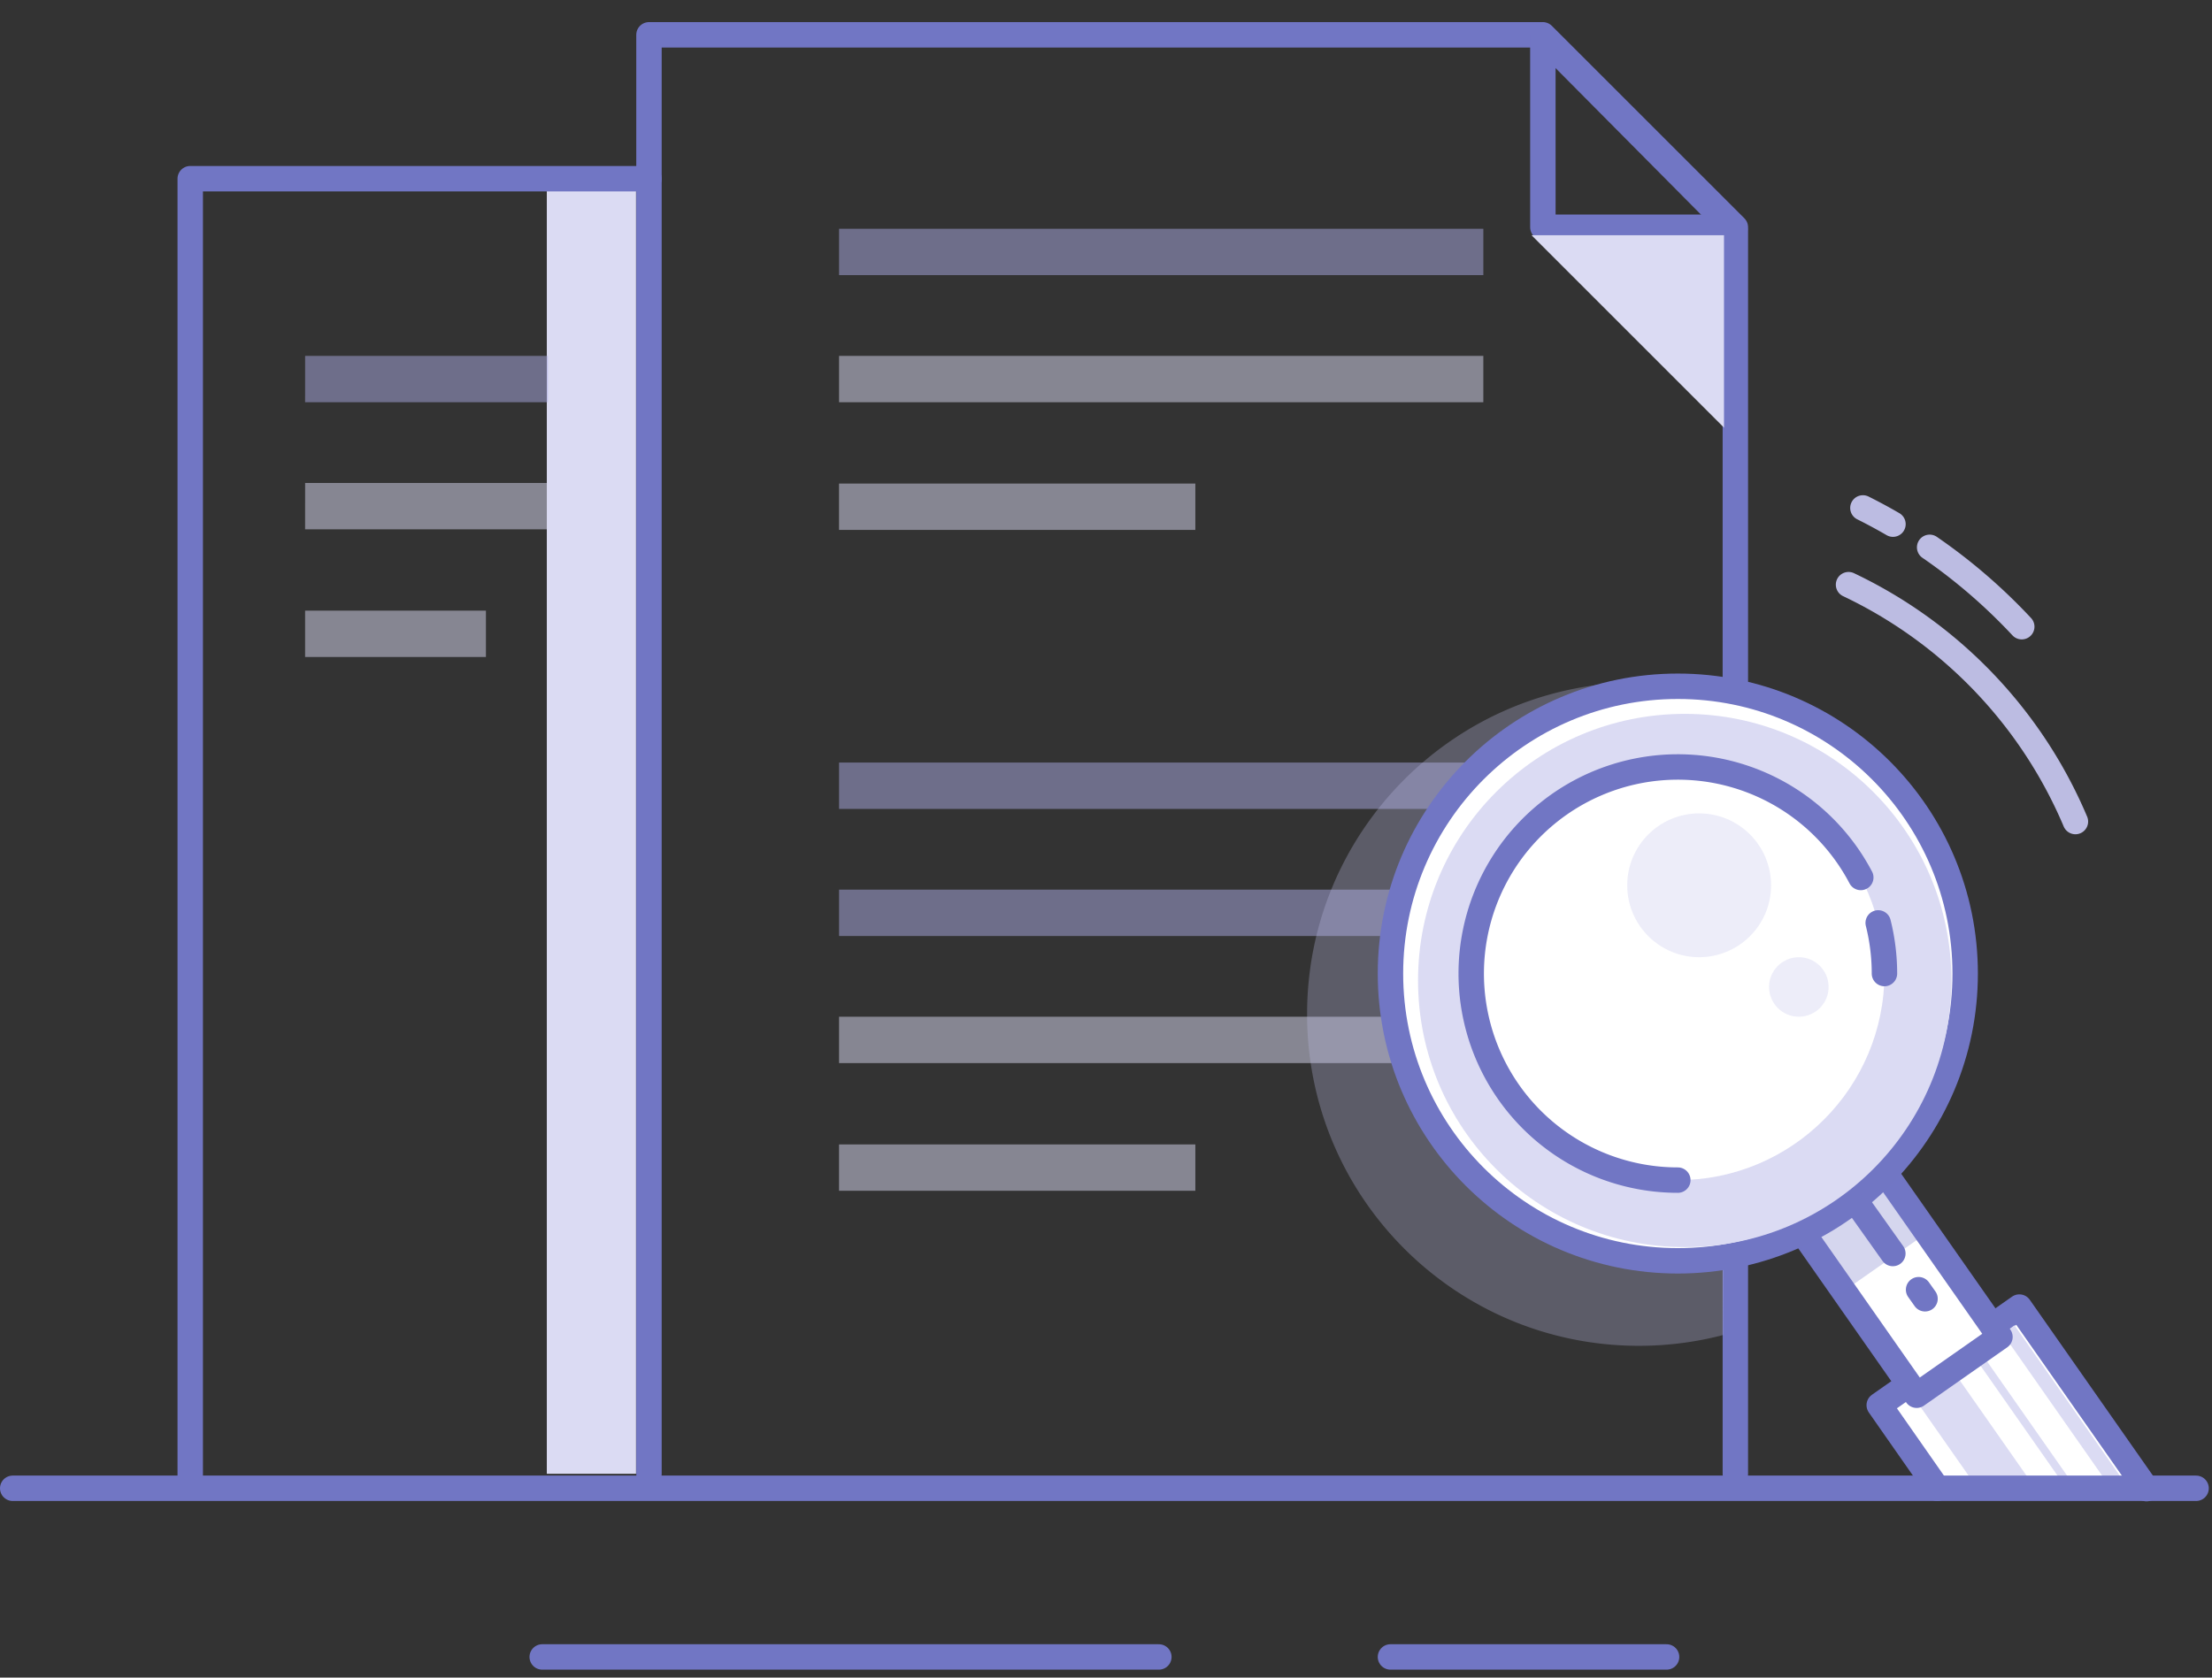 <svg width="87" height="66" viewBox="0 0 87 66" xmlns="http://www.w3.org/2000/svg"><rect x="0" y="0" width="87" height="66" fill="#333333" stroke="none"/><g transform="translate(0 .87)" fill="none" fill-rule="evenodd"><path stroke="#7176C4" fill="#FFF" stroke-linecap="round" stroke-linejoin="round" d="M76.196 57.682l-2.284-3.27 5.511-3.86 5.002 7.144"/><path fill="#DBDBF3" d="M75.243 54.064l3.99-2.793 4.646 6.636-5.915.044z"/><path fill="#FFF" d="M77.846 52.252l.926-.649 3.96 5.657-.925.648zM76.773 52.998l.819-.573 3.461 4.943-.819.574z"/><path stroke="#7176C4" stroke-linecap="round" stroke-linejoin="round" d="M.5 57.682h85.874M54.688 64.317h10.86M21.326 64.317h24.253"/><path stroke="#FFF" stroke-linecap="round" stroke-linejoin="round" d="M57.377 33.73h0M68.252 33.73h0"/><path stroke="#7176C4" stroke-linecap="round" stroke-linejoin="round" d="M25.525 57.111V.5h35.062l7.666 7.725v48.887"/><path stroke="#7176C4" stroke-linecap="round" stroke-linejoin="round" d="M60.682.5l7.571 7.57h-7.57z"/><path fill="#DBDBF3" d="M67.806 15.954l-7.57-7.57h7.57zM21.507 6.16h3.509v50.952h-3.509z"/><path stroke="#7176C4" stroke-linecap="round" stroke-linejoin="round" d="M7.482 57.16v-51h18.043"/><g stroke="#BCBCE2" stroke-linecap="round" stroke-linejoin="round"><path d="M72.705 22.132a18.131 18.131 0 018.923 9.319M73.27 19.113c.4.2.795.413 1.182.638m1.443.912a21.96 21.96 0 013.622 3.122"/></g><path fill="#AAAAE2" opacity=".5" d="M33.001 35.954h28.027V34.13H33.001zM33.001 30.954h28.027V29.13H33.001z"/><path fill-opacity=".5" fill="#DBDBF3" d="M33.001 40.954h28.027V39.13H33.001zM33 45.977h14.014v-1.823H33z"/><path fill="#AAAAE2" opacity=".5" d="M33.001 9.954h25.34V8.13h-25.34z"/><path fill-opacity=".5" fill="#DBDBF3" d="M33.001 14.954h25.34V13.13h-25.34zM33 19.977h14.014v-1.823H33z"/><path fill="#AAAAE2" opacity=".5" d="M12 14.954h9.551V13.13h-9.55z"/><path fill-opacity=".5" fill="#DBDBF3" d="M12 19.954h9.551V18.13h-9.55z"/><path stroke="#7176C4" fill="#FFF" stroke-linecap="round" stroke-linejoin="round" d="M69.658 45.844l3.277-2.294 5.725 8.176-3.276 2.295z"/><path fill-opacity=".3" fill="#7176C4" d="M70.218 47.319l3.898-2.73 1.98 2.83-3.897 2.728z"/><path d="M64.459 52.077c1.146 0 2.257-.148 3.316-.425.088-25.227.088-24.887.088-25.227a13.067 13.067 0 00-3.404-.448c-7.208 0-13.05 5.842-13.05 13.05 0 7.207 5.842 13.05 13.05 13.05z" fill-opacity=".3" fill="#BCBCE2"/><circle stroke="#7176C4" fill="#FFF" stroke-linecap="round" stroke-linejoin="round" cx="65.99" cy="37.431" r="11.302"/><path fill-opacity=".5" fill="#DBDBF3" d="M12 24.977h7.112v-1.823H12z"/><circle fill="#DBDBF3" cx="66.262" cy="37.704" r="10.489"/><circle fill="#FFF" cx="65.99" cy="37.431" r="8.127"/><path d="M74.117 37.431c0-.687-.086-1.355-.246-1.992m-.685-1.788a8.127 8.127 0 10-7.196 11.907h0M73.157 46.63l1.29 1.815m1.013 1.424l.253.357" stroke="#7176C4" fill="#FFF" stroke-linecap="round" stroke-linejoin="round"/><circle fill="#EDEDF9" cx="66.829" cy="33.959" r="2.829"/><circle fill="#EDEDF9" cx="70.75" cy="37.959" r="1.171"/></g></svg>
